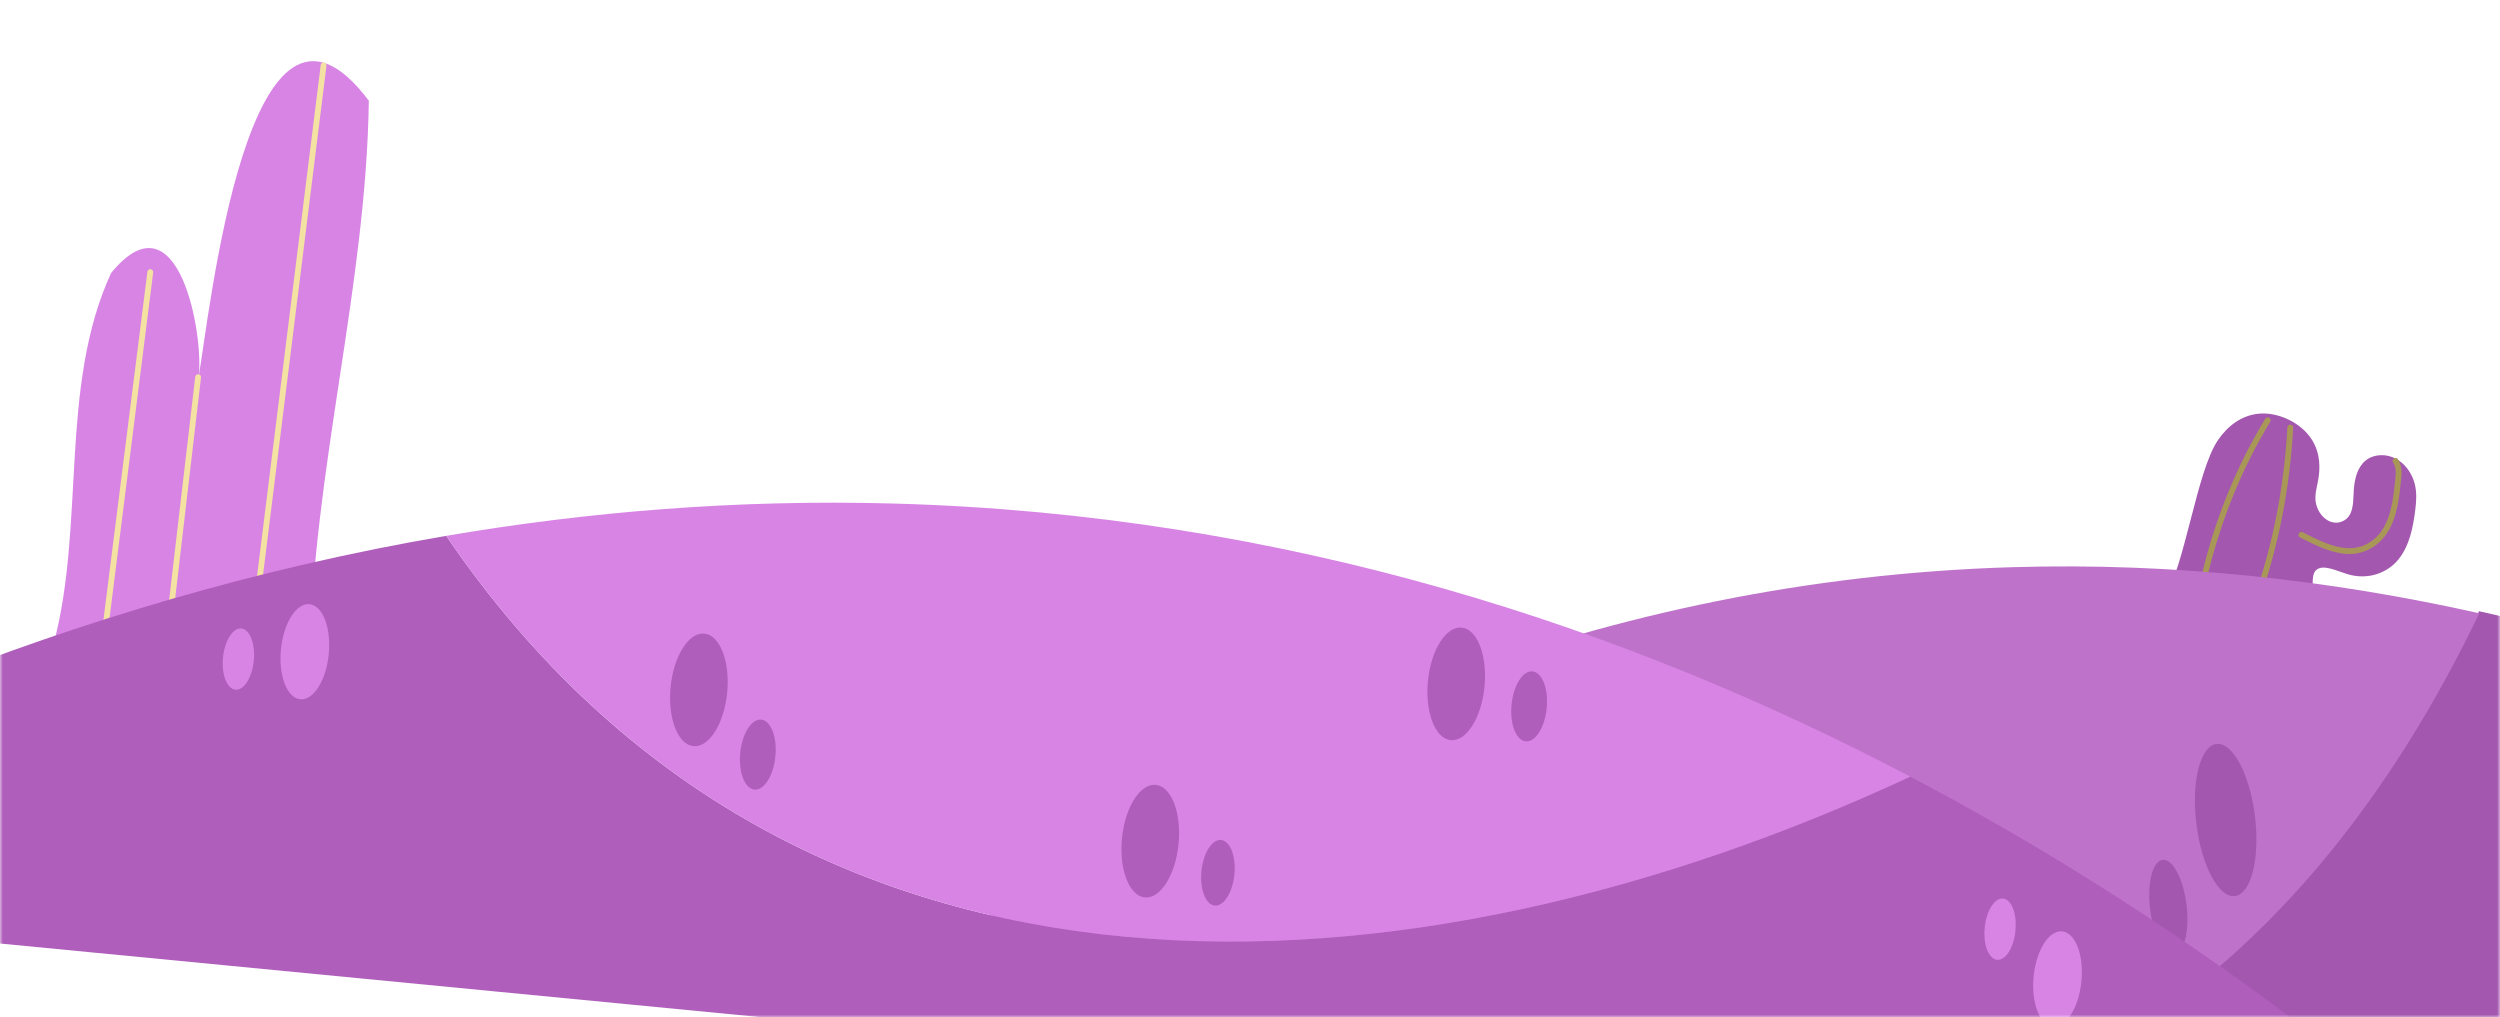 <svg width="430" height="175" viewBox="0 0 430 175" fill="none" xmlns="http://www.w3.org/2000/svg">
<mask id="mask0_312_26897" style="mask-type:alpha" maskUnits="userSpaceOnUse" x="0" y="0" width="430" height="175">
<rect width="430" height="175" fill="#D9D9D9"/>
</mask>
<g mask="url(#mask0_312_26897)">
<path d="M372.191 102.95C375.803 97.525 377.815 80.995 381.527 75.645C383.12 73.348 385.429 71.44 388.558 71.15C391.688 70.86 395.718 72.574 397.644 75.628C399.149 78.013 399.116 80.641 398.664 82.901C398.444 83.997 398.138 85.083 398.297 86.29C398.457 87.496 399.208 88.886 400.432 89.541C401.971 90.365 403.575 89.664 404.2 88.473C404.825 87.282 404.757 85.736 404.853 84.288C404.981 82.335 405.469 80.409 406.846 79.242C408.223 78.075 410.671 77.879 412.642 79.234C414.06 80.21 414.982 81.796 415.35 83.289C415.716 84.782 415.602 86.213 415.437 87.596C415.059 90.778 414.391 93.949 412.504 96.251C410.617 98.554 407.28 99.839 403.696 98.735C401.823 98.157 399.535 96.999 398.384 98.054C397.804 98.586 397.781 99.52 397.782 100.39C397.786 104.209 396.947 108.021 396.951 111.84" fill="#A357AF"/>
<path d="M412.033 79.269C412.675 80.268 412.602 81.357 412.503 82.342C412.206 85.238 411.897 88.186 410.642 90.604C409.388 93.023 407.013 94.874 403.873 94.789C401.246 94.718 398.477 93.342 395.851 92.001" stroke="#A89757" stroke-miterlimit="10" stroke-linecap="round"/>
<path d="M393.93 73.541C393.372 83.689 391.497 93.424 388.357 102.48" stroke="#A89757" stroke-miterlimit="10" stroke-linecap="round"/>
<path d="M390.047 72.294C385.192 80.298 381.567 89.174 379.276 98.665" stroke="#A89757" stroke-miterlimit="10" stroke-linecap="round"/>
<path d="M65.783 254.139C91.378 223.47 125.078 188.726 166.636 159.725C257.76 213.723 368.769 225.059 426.393 105.126C495.199 120.524 555.153 155.628 600.876 189.359C422.512 210.952 244.148 232.546 65.783 254.139Z" fill="#A357AF"/>
<path d="M166.681 160.084C215.685 125.886 275.615 99.673 346.101 97.557C373.93 96.722 400.794 99.744 426.438 105.482C368.815 225.416 257.805 214.081 166.681 160.084Z" fill="#BE72CA"/>
<path d="M377.771 141.654C378.646 148.88 381.613 154.464 384.398 154.127C387.183 153.79 388.731 147.657 387.857 140.433C386.982 133.207 384.014 127.623 381.23 127.96C378.445 128.297 376.896 134.428 377.771 141.654Z" fill="#A357AF"/>
<path d="M241.994 139.561C242.869 146.787 245.836 152.373 248.621 152.036C251.407 151.698 252.955 145.566 252.08 138.34C251.205 131.113 248.238 125.529 245.453 125.866C242.667 126.202 241.119 132.334 241.994 139.561Z" fill="#A357AF"/>
<path d="M298.515 176.384C299.39 183.611 302.358 189.195 305.142 188.857C307.927 188.52 309.476 182.39 308.601 175.163C307.726 167.937 304.759 162.351 301.974 162.688C299.189 163.025 297.64 169.158 298.515 176.384Z" fill="#A357AF"/>
<path d="M369.82 156.409C370.363 160.899 372.207 164.369 373.938 164.16C375.668 163.95 376.63 160.14 376.087 155.651C375.543 151.161 373.7 147.69 371.969 147.9C370.239 148.109 369.276 151.919 369.82 156.409Z" fill="#A357AF"/>
<path d="M235.19 152.242C233.46 152.451 231.616 148.981 231.073 144.491C230.529 140.001 231.491 136.192 233.222 135.982C234.953 135.773 236.796 139.243 237.34 143.733C237.883 148.223 236.921 152.032 235.19 152.242Z" fill="#A357AF"/>
<path d="M53.266 113.175C53.833 80.936 62.989 49.246 63.44 17.328C42.638 -10.401 35.975 54.843 34.154 64.843C35.139 58.04 30.788 32.693 19.115 46.948C10.099 66.492 14.749 90.354 9.139 111.081" fill="#D884E5"/>
<path d="M25.85 46.809L17.744 110.984" stroke="#F3E2A2" stroke-miterlimit="10" stroke-linecap="round"/>
<path d="M55.658 11.245L43.114 111.91" stroke="#F3E2A2" stroke-miterlimit="10" stroke-linecap="round"/>
<path d="M34.076 64.872L29.161 106.921" stroke="#F3E2A2" stroke-miterlimit="10" stroke-linecap="round"/>
<path d="M429.585 203.864C403.646 181.06 369.744 155.208 328.554 133.578C243.483 173.21 137.418 181.18 76.748 92.165C11.38 103.303 -44.611 129.065 -87.001 153.865C85.195 170.531 257.39 187.198 429.585 203.864Z" fill="#B05EBC"/>
<path d="M48.322 111.7C47.885 116.217 49.371 120.056 51.643 120.276C53.914 120.495 56.109 117.013 56.546 112.496C56.983 107.98 55.497 104.141 53.225 103.921C50.954 103.701 48.759 107.184 48.322 111.7Z" fill="#D884E5"/>
<path d="M40.494 118.629C41.956 118.77 43.369 116.528 43.651 113.621C43.932 110.713 42.975 108.241 41.513 108.1C40.05 107.958 38.637 110.201 38.356 113.108C38.074 116.016 39.032 118.487 40.494 118.629Z" fill="#D884E5"/>
<path d="M350.53 164.473C349.152 168.449 349.542 173.417 351.4 175.571C353.258 177.725 355.88 176.247 357.258 172.272C358.635 168.295 358.245 163.327 356.388 161.174C354.53 159.018 351.907 160.496 350.53 164.473Z" fill="#D884E5"/>
<path d="M341.847 157.308C340.96 159.868 341.211 163.065 342.407 164.452C343.602 165.838 345.291 164.887 346.178 162.329C347.064 159.769 346.813 156.571 345.618 155.184C344.422 153.798 342.734 154.748 341.847 157.308Z" fill="#D884E5"/>
<path d="M328.555 133.578C279.986 108.072 221.283 88.436 153.521 86.602C126.768 85.877 101.112 88.013 76.75 92.163C137.419 181.179 243.484 173.21 328.555 133.578Z" fill="#D884E5"/>
<path d="M125.077 119.13C124.56 124.477 121.961 128.6 119.272 128.339C116.583 128.079 114.823 123.533 115.34 118.188C115.858 112.841 118.458 108.718 121.146 108.978C123.835 109.238 125.595 113.783 125.077 119.13Z" fill="#B05EBC"/>
<path d="M255.338 118.097C254.82 123.444 252.22 127.568 249.531 127.308C246.842 127.048 245.083 122.501 245.6 117.154C246.118 111.808 248.717 107.685 251.405 107.945C254.095 108.204 255.855 112.75 255.338 118.097Z" fill="#B05EBC"/>
<path d="M202.716 145.145C202.198 150.492 199.598 154.615 196.91 154.355C194.221 154.095 192.461 149.55 192.979 144.203C193.496 138.856 196.095 134.732 198.784 134.992C201.473 135.252 203.233 139.798 202.716 145.145Z" fill="#B05EBC"/>
<path d="M208.938 155.758C210.504 155.91 212.019 153.508 212.32 150.393C212.622 147.278 211.596 144.63 210.03 144.478C208.463 144.327 206.949 146.729 206.647 149.844C206.346 152.959 207.371 155.607 208.938 155.758Z" fill="#B05EBC"/>
<path d="M133.368 130.084C133.047 133.406 131.432 135.969 129.761 135.807C128.09 135.645 126.997 132.821 127.318 129.499C127.64 126.176 129.255 123.614 130.926 123.776C132.596 123.938 133.69 126.762 133.368 130.084Z" fill="#B05EBC"/>
<path d="M262.427 127.512C264.098 127.673 265.713 125.111 266.034 121.789C266.356 118.467 265.262 115.642 263.592 115.481C261.921 115.319 260.306 117.881 259.984 121.203C259.663 124.526 260.756 127.35 262.427 127.512Z" fill="#B05EBC"/>
</g>
</svg>
